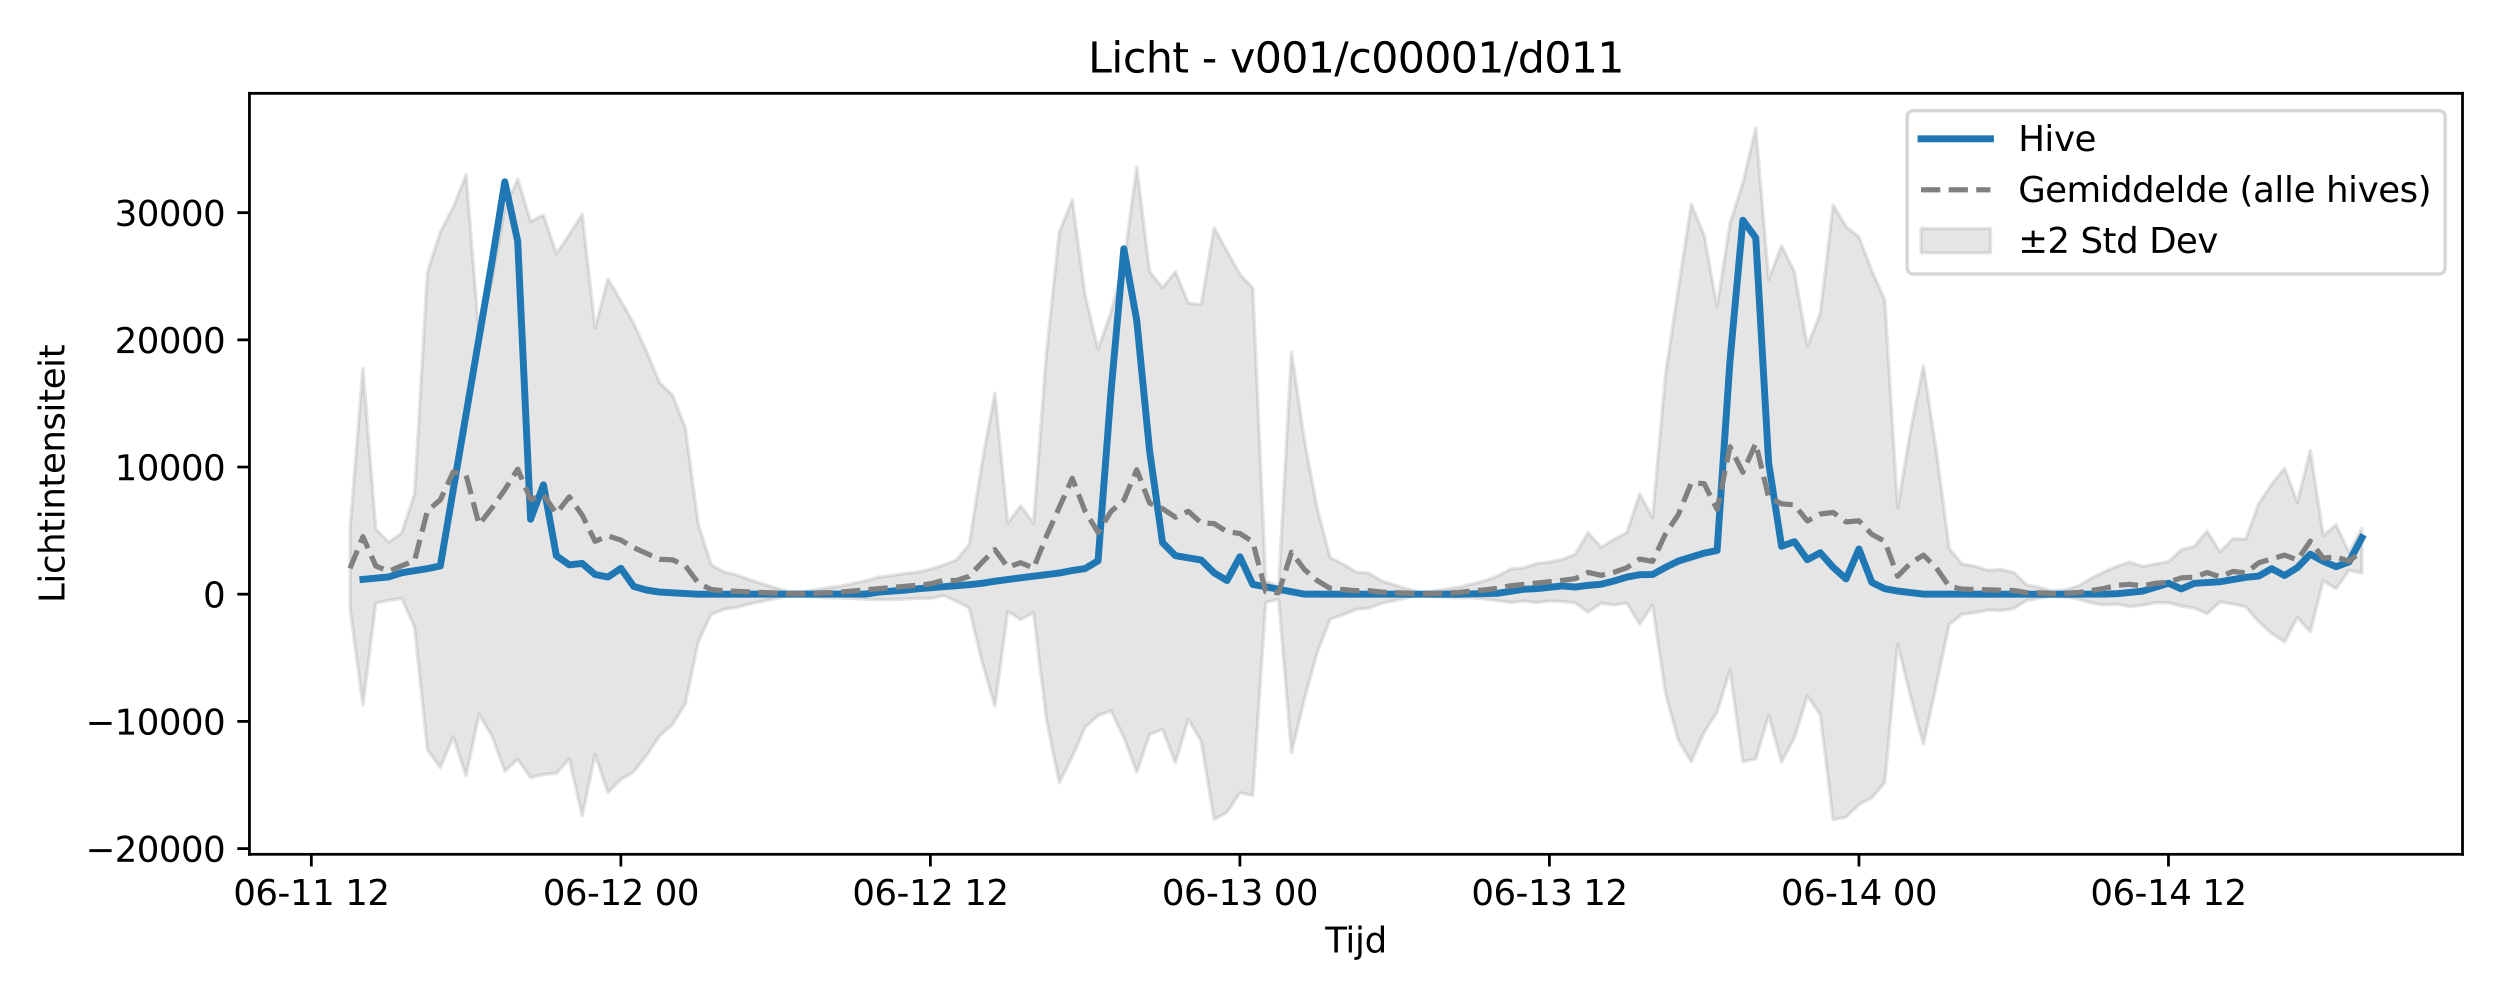 <?xml version="1.0" encoding="utf-8" standalone="no"?>
<!DOCTYPE svg PUBLIC "-//W3C//DTD SVG 1.1//EN"
  "http://www.w3.org/Graphics/SVG/1.1/DTD/svg11.dtd">
<svg xmlns:xlink="http://www.w3.org/1999/xlink" width="720pt" height="288pt" viewBox="0 0 720 288" xmlns="http://www.w3.org/2000/svg" version="1.1">
 <defs>
  <style type="text/css">*{stroke-linejoin: round; stroke-linecap: butt}</style>
 </defs>
 <g id="figure_1">
  <g id="patch_1">
   <path d="M 0 288 
L 720 288 
L 720 0 
L 0 0 
z
" style="fill: #ffffff"/>
  </g>
  <g id="axes_1">
   <g id="patch_2">
    <path d="M 71.84 246.04 
L 709.2 246.04 
L 709.2 26.88 
L 71.84 26.88 
z
" style="fill: #ffffff"/>
   </g>
   <g id="FillBetweenPolyCollection_1">
    <defs>
     <path id="m08b082fb1f" d="M 100.811 -135.691 
L 100.811 -112.915 
L 104.525 -84.969 
L 108.239 -114.333 
L 111.954 -115.084 
L 115.668 -115.647 
L 119.382 -107.425 
L 123.096 -72.123 
L 126.81 -66.912 
L 130.525 -75.8 
L 134.239 -64.605 
L 137.953 -82.311 
L 141.667 -76.066 
L 145.382 -65.964 
L 149.096 -69.333 
L 152.81 -64.069 
L 156.524 -64.975 
L 160.238 -65.329 
L 163.953 -69.407 
L 167.667 -53.047 
L 171.381 -70.662 
L 175.095 -59.722 
L 178.81 -63.531 
L 182.524 -65.722 
L 186.238 -70.496 
L 189.952 -76.061 
L 193.666 -79.32 
L 197.381 -85.343 
L 201.095 -103.112 
L 204.809 -111.079 
L 208.523 -112.495 
L 212.237 -113.096 
L 215.952 -114.058 
L 219.666 -114.848 
L 223.38 -115.618 
L 227.094 -116.375 
L 230.809 -116.495 
L 234.523 -116.067 
L 238.237 -115.807 
L 241.951 -115.782 
L 245.665 -115.641 
L 249.38 -115.442 
L 253.094 -115.269 
L 256.808 -115.348 
L 260.522 -115.462 
L 264.237 -115.689 
L 267.951 -115.625 
L 271.665 -116.508 
L 275.379 -114.903 
L 279.093 -112.978 
L 282.808 -97.499 
L 286.522 -84.659 
L 290.236 -111.915 
L 293.95 -109.59 
L 297.665 -111.506 
L 301.379 -80.741 
L 305.093 -62.528 
L 308.807 -70.092 
L 312.521 -78.564 
L 316.236 -81.866 
L 319.95 -83.329 
L 323.664 -75.639 
L 327.378 -65.606 
L 331.092 -76.505 
L 334.807 -77.941 
L 338.521 -68.314 
L 342.235 -80.838 
L 345.949 -74.552 
L 349.664 -51.995 
L 353.378 -54.061 
L 357.092 -59.692 
L 360.806 -58.874 
L 364.52 -114.513 
L 368.235 -115.37 
L 371.949 -71.234 
L 375.663 -86.691 
L 379.377 -100.149 
L 383.092 -109.692 
L 386.806 -110.932 
L 390.52 -112.506 
L 394.234 -112.85 
L 397.948 -114.277 
L 401.663 -115.044 
L 405.377 -115.877 
L 409.091 -116.587 
L 412.805 -116.269 
L 416.52 -115.973 
L 420.234 -115.871 
L 423.948 -115.874 
L 427.662 -115.477 
L 431.376 -115.019 
L 435.091 -114.476 
L 438.805 -114.903 
L 442.519 -114.454 
L 446.233 -114.894 
L 449.948 -114.782 
L 453.662 -114.354 
L 457.376 -111.668 
L 461.09 -114.262 
L 464.804 -113.739 
L 468.519 -114.34 
L 472.233 -108.265 
L 475.947 -113.712 
L 479.661 -88.369 
L 483.375 -74.757 
L 487.09 -68.655 
L 490.804 -77.154 
L 494.518 -82.933 
L 498.232 -95.008 
L 501.947 -68.64 
L 505.661 -69.44 
L 509.375 -81.994 
L 513.089 -68.541 
L 516.803 -75.527 
L 520.518 -87.581 
L 524.232 -82.195 
L 527.946 -51.922 
L 531.66 -52.659 
L 535.375 -56.289 
L 539.089 -58.221 
L 542.803 -62.582 
L 546.517 -102.41 
L 550.231 -87.499 
L 553.946 -73.641 
L 557.66 -90.713 
L 561.374 -108.156 
L 565.088 -111.115 
L 568.803 -111.523 
L 572.517 -112.332 
L 576.231 -112.143 
L 579.945 -112.704 
L 583.659 -115.073 
L 587.374 -115.696 
L 591.088 -116.278 
L 594.802 -116.063 
L 598.516 -115.489 
L 602.23 -114.378 
L 605.945 -113.749 
L 609.659 -113.983 
L 613.373 -113.317 
L 617.087 -113.679 
L 620.802 -114.414 
L 624.516 -114.395 
L 628.23 -113.461 
L 631.944 -112.901 
L 635.658 -111.223 
L 639.373 -114.663 
L 643.087 -114.001 
L 646.801 -113.227 
L 650.515 -108.881 
L 654.23 -105.6 
L 657.944 -103.145 
L 661.658 -110.178 
L 665.372 -106.037 
L 669.086 -120.737 
L 672.801 -118.449 
L 676.515 -123.8 
L 680.229 -122.929 
L 680.229 -135.846 
L 680.229 -135.846 
L 676.515 -128.907 
L 672.801 -136.854 
L 669.086 -133.776 
L 665.372 -158.259 
L 661.658 -143.313 
L 657.944 -153.116 
L 654.23 -148.503 
L 650.515 -142.955 
L 646.801 -132.748 
L 643.087 -132.881 
L 639.373 -129.076 
L 635.658 -135.012 
L 631.944 -130.63 
L 628.23 -129.686 
L 624.516 -126.251 
L 620.802 -125.612 
L 617.087 -124.858 
L 613.373 -126.1 
L 609.659 -124.89 
L 605.945 -123.284 
L 602.23 -121.472 
L 598.516 -119.198 
L 594.802 -118.155 
L 591.088 -117.79 
L 587.374 -118.802 
L 583.659 -119.593 
L 579.945 -123.16 
L 576.231 -124.008 
L 572.517 -123.723 
L 568.803 -124.946 
L 565.088 -125.564 
L 561.374 -130.054 
L 557.66 -158.185 
L 553.946 -182.629 
L 550.231 -164.103 
L 546.517 -141.681 
L 542.803 -201.637 
L 539.089 -210.007 
L 535.375 -219.731 
L 531.66 -222.711 
L 527.946 -228.925 
L 524.232 -197.711 
L 520.518 -188.329 
L 516.803 -209.654 
L 513.089 -217.258 
L 509.375 -207.476 
L 505.661 -251.158 
L 501.947 -235.314 
L 498.232 -223.626 
L 494.518 -199.623 
L 490.804 -220.265 
L 487.09 -229.218 
L 483.375 -204.897 
L 479.661 -180.112 
L 475.947 -138.934 
L 472.233 -145.743 
L 468.519 -134.621 
L 464.804 -132.641 
L 461.09 -130.377 
L 457.376 -134.62 
L 453.662 -128.34 
L 449.948 -126.912 
L 446.233 -126.086 
L 442.519 -125.713 
L 438.805 -124.461 
L 435.091 -124.137 
L 431.376 -122.125 
L 427.662 -120.754 
L 423.948 -119.823 
L 420.234 -118.914 
L 416.52 -118.324 
L 412.805 -117.786 
L 409.091 -117.365 
L 405.377 -118.354 
L 401.663 -119.535 
L 397.948 -120.658 
L 394.234 -122.938 
L 390.52 -123.254 
L 386.806 -125.562 
L 383.092 -127.387 
L 379.377 -141.422 
L 375.663 -161.294 
L 371.949 -186.654 
L 368.235 -119.223 
L 364.52 -120.663 
L 360.806 -205.057 
L 357.092 -209.023 
L 353.378 -215.674 
L 349.664 -222.395 
L 345.949 -200.303 
L 342.235 -200.65 
L 338.521 -209.739 
L 334.807 -205.123 
L 331.092 -209.732 
L 327.378 -239.807 
L 323.664 -212.186 
L 319.95 -198.034 
L 316.236 -187.449 
L 312.521 -202.934 
L 308.807 -230.406 
L 305.093 -221.224 
L 301.379 -186.45 
L 297.665 -137.257 
L 293.95 -142.302 
L 290.236 -137.368 
L 286.522 -174.782 
L 282.808 -154.508 
L 279.093 -131.048 
L 275.379 -126.704 
L 271.665 -125.241 
L 267.951 -124.065 
L 264.237 -123.231 
L 260.522 -122.816 
L 256.808 -122.257 
L 253.094 -121.817 
L 249.38 -120.728 
L 245.665 -119.939 
L 241.951 -119.155 
L 238.237 -118.723 
L 234.523 -118.056 
L 230.809 -117.493 
L 227.094 -117.64 
L 223.38 -118.697 
L 219.666 -119.821 
L 215.952 -120.979 
L 212.237 -122.39 
L 208.523 -123.27 
L 204.809 -125.349 
L 201.095 -137.063 
L 197.381 -164.79 
L 193.666 -174.229 
L 189.952 -177.787 
L 186.238 -186.683 
L 182.524 -194.817 
L 178.81 -201.362 
L 175.095 -207.63 
L 171.381 -193.533 
L 167.667 -226.25 
L 163.953 -220.427 
L 160.238 -214.92 
L 156.524 -226.052 
L 152.81 -224.216 
L 149.096 -236.46 
L 145.382 -227.952 
L 141.667 -207.299 
L 137.953 -191.576 
L 134.239 -237.71 
L 130.525 -228.323 
L 126.81 -221.185 
L 123.096 -209.62 
L 119.382 -145.603 
L 115.668 -134.476 
L 111.954 -131.869 
L 108.239 -135.619 
L 104.525 -181.899 
L 100.811 -135.691 
z
" style="stroke: #808080; stroke-opacity: 0.2"/>
    </defs>
    <g clip-path="url(#pa4c0f817be)">
     <use xlink:href="#m08b082fb1f" x="0" y="288" style="fill: #808080; fill-opacity: 0.2; stroke: #808080; stroke-opacity: 0.2"/>
    </g>
   </g>
   <g id="matplotlib.axis_1">
    <g id="xtick_1">
     <g id="line2d_1">
      <defs>
       <path id="mfa91510a5b" d="M 0 0 
L 0 3.5 
" style="stroke: #000000; stroke-width: 0.8"/>
      </defs>
      <g>
       <use xlink:href="#mfa91510a5b" x="89.668" y="246.04" style="stroke: #000000; stroke-width: 0.8"/>
      </g>
     </g>
     <g id="text_1">
      <!-- 06-11 12 -->
      <g transform="translate(67.188 260.638) scale(0.1 -0.1)">
       <defs>
        <path id="DejaVuSans-30" d="M 2034 4250 
Q 1547 4250 1301 3770 
Q 1056 3291 1056 2328 
Q 1056 1369 1301 889 
Q 1547 409 2034 409 
Q 2525 409 2770 889 
Q 3016 1369 3016 2328 
Q 3016 3291 2770 3770 
Q 2525 4250 2034 4250 
z
M 2034 4750 
Q 2819 4750 3233 4129 
Q 3647 3509 3647 2328 
Q 3647 1150 3233 529 
Q 2819 -91 2034 -91 
Q 1250 -91 836 529 
Q 422 1150 422 2328 
Q 422 3509 836 4129 
Q 1250 4750 2034 4750 
z
" transform="scale(0.016)"/>
        <path id="DejaVuSans-36" d="M 2113 2584 
Q 1688 2584 1439 2293 
Q 1191 2003 1191 1497 
Q 1191 994 1439 701 
Q 1688 409 2113 409 
Q 2538 409 2786 701 
Q 3034 994 3034 1497 
Q 3034 2003 2786 2293 
Q 2538 2584 2113 2584 
z
M 3366 4563 
L 3366 3988 
Q 3128 4100 2886 4159 
Q 2644 4219 2406 4219 
Q 1781 4219 1451 3797 
Q 1122 3375 1075 2522 
Q 1259 2794 1537 2939 
Q 1816 3084 2150 3084 
Q 2853 3084 3261 2657 
Q 3669 2231 3669 1497 
Q 3669 778 3244 343 
Q 2819 -91 2113 -91 
Q 1303 -91 875 529 
Q 447 1150 447 2328 
Q 447 3434 972 4092 
Q 1497 4750 2381 4750 
Q 2619 4750 2861 4703 
Q 3103 4656 3366 4563 
z
" transform="scale(0.016)"/>
        <path id="DejaVuSans-2d" d="M 313 2009 
L 1997 2009 
L 1997 1497 
L 313 1497 
L 313 2009 
z
" transform="scale(0.016)"/>
        <path id="DejaVuSans-31" d="M 794 531 
L 1825 531 
L 1825 4091 
L 703 3866 
L 703 4441 
L 1819 4666 
L 2450 4666 
L 2450 531 
L 3481 531 
L 3481 0 
L 794 0 
L 794 531 
z
" transform="scale(0.016)"/>
        <path id="DejaVuSans-20" transform="scale(0.016)"/>
        <path id="DejaVuSans-32" d="M 1228 531 
L 3431 531 
L 3431 0 
L 469 0 
L 469 531 
Q 828 903 1448 1529 
Q 2069 2156 2228 2338 
Q 2531 2678 2651 2914 
Q 2772 3150 2772 3378 
Q 2772 3750 2511 3984 
Q 2250 4219 1831 4219 
Q 1534 4219 1204 4116 
Q 875 4013 500 3803 
L 500 4441 
Q 881 4594 1212 4672 
Q 1544 4750 1819 4750 
Q 2544 4750 2975 4387 
Q 3406 4025 3406 3419 
Q 3406 3131 3298 2873 
Q 3191 2616 2906 2266 
Q 2828 2175 2409 1742 
Q 1991 1309 1228 531 
z
" transform="scale(0.016)"/>
       </defs>
       <use xlink:href="#DejaVuSans-30"/>
       <use xlink:href="#DejaVuSans-36" transform="translate(63.623 0)"/>
       <use xlink:href="#DejaVuSans-2d" transform="translate(127.246 0)"/>
       <use xlink:href="#DejaVuSans-31" transform="translate(163.33 0)"/>
       <use xlink:href="#DejaVuSans-31" transform="translate(226.953 0)"/>
       <use xlink:href="#DejaVuSans-20" transform="translate(290.576 0)"/>
       <use xlink:href="#DejaVuSans-31" transform="translate(322.363 0)"/>
       <use xlink:href="#DejaVuSans-32" transform="translate(385.986 0)"/>
      </g>
     </g>
    </g>
    <g id="xtick_2">
     <g id="line2d_2">
      <g>
       <use xlink:href="#mfa91510a5b" x="178.81" y="246.04" style="stroke: #000000; stroke-width: 0.8"/>
      </g>
     </g>
     <g id="text_2">
      <!-- 06-12 00 -->
      <g transform="translate(156.329 260.638) scale(0.1 -0.1)">
       <use xlink:href="#DejaVuSans-30"/>
       <use xlink:href="#DejaVuSans-36" transform="translate(63.623 0)"/>
       <use xlink:href="#DejaVuSans-2d" transform="translate(127.246 0)"/>
       <use xlink:href="#DejaVuSans-31" transform="translate(163.33 0)"/>
       <use xlink:href="#DejaVuSans-32" transform="translate(226.953 0)"/>
       <use xlink:href="#DejaVuSans-20" transform="translate(290.576 0)"/>
       <use xlink:href="#DejaVuSans-30" transform="translate(322.363 0)"/>
       <use xlink:href="#DejaVuSans-30" transform="translate(385.986 0)"/>
      </g>
     </g>
    </g>
    <g id="xtick_3">
     <g id="line2d_3">
      <g>
       <use xlink:href="#mfa91510a5b" x="267.951" y="246.04" style="stroke: #000000; stroke-width: 0.8"/>
      </g>
     </g>
     <g id="text_3">
      <!-- 06-12 12 -->
      <g transform="translate(245.47 260.638) scale(0.1 -0.1)">
       <use xlink:href="#DejaVuSans-30"/>
       <use xlink:href="#DejaVuSans-36" transform="translate(63.623 0)"/>
       <use xlink:href="#DejaVuSans-2d" transform="translate(127.246 0)"/>
       <use xlink:href="#DejaVuSans-31" transform="translate(163.33 0)"/>
       <use xlink:href="#DejaVuSans-32" transform="translate(226.953 0)"/>
       <use xlink:href="#DejaVuSans-20" transform="translate(290.576 0)"/>
       <use xlink:href="#DejaVuSans-31" transform="translate(322.363 0)"/>
       <use xlink:href="#DejaVuSans-32" transform="translate(385.986 0)"/>
      </g>
     </g>
    </g>
    <g id="xtick_4">
     <g id="line2d_4">
      <g>
       <use xlink:href="#mfa91510a5b" x="357.092" y="246.04" style="stroke: #000000; stroke-width: 0.8"/>
      </g>
     </g>
     <g id="text_4">
      <!-- 06-13 00 -->
      <g transform="translate(334.612 260.638) scale(0.1 -0.1)">
       <defs>
        <path id="DejaVuSans-33" d="M 2597 2516 
Q 3050 2419 3304 2112 
Q 3559 1806 3559 1356 
Q 3559 666 3084 287 
Q 2609 -91 1734 -91 
Q 1441 -91 1130 -33 
Q 819 25 488 141 
L 488 750 
Q 750 597 1062 519 
Q 1375 441 1716 441 
Q 2309 441 2620 675 
Q 2931 909 2931 1356 
Q 2931 1769 2642 2001 
Q 2353 2234 1838 2234 
L 1294 2234 
L 1294 2753 
L 1863 2753 
Q 2328 2753 2575 2939 
Q 2822 3125 2822 3475 
Q 2822 3834 2567 4026 
Q 2313 4219 1838 4219 
Q 1578 4219 1281 4162 
Q 984 4106 628 3988 
L 628 4550 
Q 988 4650 1302 4700 
Q 1616 4750 1894 4750 
Q 2613 4750 3031 4423 
Q 3450 4097 3450 3541 
Q 3450 3153 3228 2886 
Q 3006 2619 2597 2516 
z
" transform="scale(0.016)"/>
       </defs>
       <use xlink:href="#DejaVuSans-30"/>
       <use xlink:href="#DejaVuSans-36" transform="translate(63.623 0)"/>
       <use xlink:href="#DejaVuSans-2d" transform="translate(127.246 0)"/>
       <use xlink:href="#DejaVuSans-31" transform="translate(163.33 0)"/>
       <use xlink:href="#DejaVuSans-33" transform="translate(226.953 0)"/>
       <use xlink:href="#DejaVuSans-20" transform="translate(290.576 0)"/>
       <use xlink:href="#DejaVuSans-30" transform="translate(322.363 0)"/>
       <use xlink:href="#DejaVuSans-30" transform="translate(385.986 0)"/>
      </g>
     </g>
    </g>
    <g id="xtick_5">
     <g id="line2d_5">
      <g>
       <use xlink:href="#mfa91510a5b" x="446.233" y="246.04" style="stroke: #000000; stroke-width: 0.8"/>
      </g>
     </g>
     <g id="text_5">
      <!-- 06-13 12 -->
      <g transform="translate(423.753 260.638) scale(0.1 -0.1)">
       <use xlink:href="#DejaVuSans-30"/>
       <use xlink:href="#DejaVuSans-36" transform="translate(63.623 0)"/>
       <use xlink:href="#DejaVuSans-2d" transform="translate(127.246 0)"/>
       <use xlink:href="#DejaVuSans-31" transform="translate(163.33 0)"/>
       <use xlink:href="#DejaVuSans-33" transform="translate(226.953 0)"/>
       <use xlink:href="#DejaVuSans-20" transform="translate(290.576 0)"/>
       <use xlink:href="#DejaVuSans-31" transform="translate(322.363 0)"/>
       <use xlink:href="#DejaVuSans-32" transform="translate(385.986 0)"/>
      </g>
     </g>
    </g>
    <g id="xtick_6">
     <g id="line2d_6">
      <g>
       <use xlink:href="#mfa91510a5b" x="535.375" y="246.04" style="stroke: #000000; stroke-width: 0.8"/>
      </g>
     </g>
     <g id="text_6">
      <!-- 06-14 00 -->
      <g transform="translate(512.894 260.638) scale(0.1 -0.1)">
       <defs>
        <path id="DejaVuSans-34" d="M 2419 4116 
L 825 1625 
L 2419 1625 
L 2419 4116 
z
M 2253 4666 
L 3047 4666 
L 3047 1625 
L 3713 1625 
L 3713 1100 
L 3047 1100 
L 3047 0 
L 2419 0 
L 2419 1100 
L 313 1100 
L 313 1709 
L 2253 4666 
z
" transform="scale(0.016)"/>
       </defs>
       <use xlink:href="#DejaVuSans-30"/>
       <use xlink:href="#DejaVuSans-36" transform="translate(63.623 0)"/>
       <use xlink:href="#DejaVuSans-2d" transform="translate(127.246 0)"/>
       <use xlink:href="#DejaVuSans-31" transform="translate(163.33 0)"/>
       <use xlink:href="#DejaVuSans-34" transform="translate(226.953 0)"/>
       <use xlink:href="#DejaVuSans-20" transform="translate(290.576 0)"/>
       <use xlink:href="#DejaVuSans-30" transform="translate(322.363 0)"/>
       <use xlink:href="#DejaVuSans-30" transform="translate(385.986 0)"/>
      </g>
     </g>
    </g>
    <g id="xtick_7">
     <g id="line2d_7">
      <g>
       <use xlink:href="#mfa91510a5b" x="624.516" y="246.04" style="stroke: #000000; stroke-width: 0.8"/>
      </g>
     </g>
     <g id="text_7">
      <!-- 06-14 12 -->
      <g transform="translate(602.035 260.638) scale(0.1 -0.1)">
       <use xlink:href="#DejaVuSans-30"/>
       <use xlink:href="#DejaVuSans-36" transform="translate(63.623 0)"/>
       <use xlink:href="#DejaVuSans-2d" transform="translate(127.246 0)"/>
       <use xlink:href="#DejaVuSans-31" transform="translate(163.33 0)"/>
       <use xlink:href="#DejaVuSans-34" transform="translate(226.953 0)"/>
       <use xlink:href="#DejaVuSans-20" transform="translate(290.576 0)"/>
       <use xlink:href="#DejaVuSans-31" transform="translate(322.363 0)"/>
       <use xlink:href="#DejaVuSans-32" transform="translate(385.986 0)"/>
      </g>
     </g>
    </g>
    <g id="text_8">
     <!-- Tijd -->
     <g transform="translate(381.67 274.317) scale(0.1 -0.1)">
      <defs>
       <path id="DejaVuSans-54" d="M -19 4666 
L 3928 4666 
L 3928 4134 
L 2272 4134 
L 2272 0 
L 1638 0 
L 1638 4134 
L -19 4134 
L -19 4666 
z
" transform="scale(0.016)"/>
       <path id="DejaVuSans-69" d="M 603 3500 
L 1178 3500 
L 1178 0 
L 603 0 
L 603 3500 
z
M 603 4863 
L 1178 4863 
L 1178 4134 
L 603 4134 
L 603 4863 
z
" transform="scale(0.016)"/>
       <path id="DejaVuSans-6a" d="M 603 3500 
L 1178 3500 
L 1178 -63 
Q 1178 -731 923 -1031 
Q 669 -1331 103 -1331 
L -116 -1331 
L -116 -844 
L 38 -844 
Q 366 -844 484 -692 
Q 603 -541 603 -63 
L 603 3500 
z
M 603 4863 
L 1178 4863 
L 1178 4134 
L 603 4134 
L 603 4863 
z
" transform="scale(0.016)"/>
       <path id="DejaVuSans-64" d="M 2906 2969 
L 2906 4863 
L 3481 4863 
L 3481 0 
L 2906 0 
L 2906 525 
Q 2725 213 2448 61 
Q 2172 -91 1784 -91 
Q 1150 -91 751 415 
Q 353 922 353 1747 
Q 353 2572 751 3078 
Q 1150 3584 1784 3584 
Q 2172 3584 2448 3432 
Q 2725 3281 2906 2969 
z
M 947 1747 
Q 947 1113 1208 752 
Q 1469 391 1925 391 
Q 2381 391 2643 752 
Q 2906 1113 2906 1747 
Q 2906 2381 2643 2742 
Q 2381 3103 1925 3103 
Q 1469 3103 1208 2742 
Q 947 2381 947 1747 
z
" transform="scale(0.016)"/>
      </defs>
      <use xlink:href="#DejaVuSans-54"/>
      <use xlink:href="#DejaVuSans-69" transform="translate(57.959 0)"/>
      <use xlink:href="#DejaVuSans-6a" transform="translate(85.742 0)"/>
      <use xlink:href="#DejaVuSans-64" transform="translate(113.525 0)"/>
     </g>
    </g>
   </g>
   <g id="matplotlib.axis_2">
    <g id="ytick_1">
     <g id="line2d_8">
      <defs>
       <path id="mb984074873" d="M 0 0 
L -3.5 0 
" style="stroke: #000000; stroke-width: 0.8"/>
      </defs>
      <g>
       <use xlink:href="#mb984074873" x="71.84" y="244.391" style="stroke: #000000; stroke-width: 0.8"/>
      </g>
     </g>
     <g id="text_9">
      <!-- −20000 -->
      <g transform="translate(24.648 248.191) scale(0.1 -0.1)">
       <defs>
        <path id="DejaVuSans-2212" d="M 678 2272 
L 4684 2272 
L 4684 1741 
L 678 1741 
L 678 2272 
z
" transform="scale(0.016)"/>
       </defs>
       <use xlink:href="#DejaVuSans-2212"/>
       <use xlink:href="#DejaVuSans-32" transform="translate(83.789 0)"/>
       <use xlink:href="#DejaVuSans-30" transform="translate(147.412 0)"/>
       <use xlink:href="#DejaVuSans-30" transform="translate(211.035 0)"/>
       <use xlink:href="#DejaVuSans-30" transform="translate(274.658 0)"/>
       <use xlink:href="#DejaVuSans-30" transform="translate(338.281 0)"/>
      </g>
     </g>
    </g>
    <g id="ytick_2">
     <g id="line2d_9">
      <g>
       <use xlink:href="#mb984074873" x="71.84" y="207.763" style="stroke: #000000; stroke-width: 0.8"/>
      </g>
     </g>
     <g id="text_10">
      <!-- −10000 -->
      <g transform="translate(24.648 211.563) scale(0.1 -0.1)">
       <use xlink:href="#DejaVuSans-2212"/>
       <use xlink:href="#DejaVuSans-31" transform="translate(83.789 0)"/>
       <use xlink:href="#DejaVuSans-30" transform="translate(147.412 0)"/>
       <use xlink:href="#DejaVuSans-30" transform="translate(211.035 0)"/>
       <use xlink:href="#DejaVuSans-30" transform="translate(274.658 0)"/>
       <use xlink:href="#DejaVuSans-30" transform="translate(338.281 0)"/>
      </g>
     </g>
    </g>
    <g id="ytick_3">
     <g id="line2d_10">
      <g>
       <use xlink:href="#mb984074873" x="71.84" y="171.135" style="stroke: #000000; stroke-width: 0.8"/>
      </g>
     </g>
     <g id="text_11">
      <!-- 0 -->
      <g transform="translate(58.477 174.935) scale(0.1 -0.1)">
       <use xlink:href="#DejaVuSans-30"/>
      </g>
     </g>
    </g>
    <g id="ytick_4">
     <g id="line2d_11">
      <g>
       <use xlink:href="#mb984074873" x="71.84" y="134.507" style="stroke: #000000; stroke-width: 0.8"/>
      </g>
     </g>
     <g id="text_12">
      <!-- 10000 -->
      <g transform="translate(33.028 138.307) scale(0.1 -0.1)">
       <use xlink:href="#DejaVuSans-31"/>
       <use xlink:href="#DejaVuSans-30" transform="translate(63.623 0)"/>
       <use xlink:href="#DejaVuSans-30" transform="translate(127.246 0)"/>
       <use xlink:href="#DejaVuSans-30" transform="translate(190.869 0)"/>
       <use xlink:href="#DejaVuSans-30" transform="translate(254.492 0)"/>
      </g>
     </g>
    </g>
    <g id="ytick_5">
     <g id="line2d_12">
      <g>
       <use xlink:href="#mb984074873" x="71.84" y="97.88" style="stroke: #000000; stroke-width: 0.8"/>
      </g>
     </g>
     <g id="text_13">
      <!-- 20000 -->
      <g transform="translate(33.028 101.679) scale(0.1 -0.1)">
       <use xlink:href="#DejaVuSans-32"/>
       <use xlink:href="#DejaVuSans-30" transform="translate(63.623 0)"/>
       <use xlink:href="#DejaVuSans-30" transform="translate(127.246 0)"/>
       <use xlink:href="#DejaVuSans-30" transform="translate(190.869 0)"/>
       <use xlink:href="#DejaVuSans-30" transform="translate(254.492 0)"/>
      </g>
     </g>
    </g>
    <g id="ytick_6">
     <g id="line2d_13">
      <g>
       <use xlink:href="#mb984074873" x="71.84" y="61.252" style="stroke: #000000; stroke-width: 0.8"/>
      </g>
     </g>
     <g id="text_14">
      <!-- 30000 -->
      <g transform="translate(33.028 65.051) scale(0.1 -0.1)">
       <use xlink:href="#DejaVuSans-33"/>
       <use xlink:href="#DejaVuSans-30" transform="translate(63.623 0)"/>
       <use xlink:href="#DejaVuSans-30" transform="translate(127.246 0)"/>
       <use xlink:href="#DejaVuSans-30" transform="translate(190.869 0)"/>
       <use xlink:href="#DejaVuSans-30" transform="translate(254.492 0)"/>
      </g>
     </g>
    </g>
    <g id="text_15">
     <!-- Lichtintensiteit -->
     <g transform="translate(18.568 173.656) rotate(-90) scale(0.1 -0.1)">
      <defs>
       <path id="DejaVuSans-4c" d="M 628 4666 
L 1259 4666 
L 1259 531 
L 3531 531 
L 3531 0 
L 628 0 
L 628 4666 
z
" transform="scale(0.016)"/>
       <path id="DejaVuSans-63" d="M 3122 3366 
L 3122 2828 
Q 2878 2963 2633 3030 
Q 2388 3097 2138 3097 
Q 1578 3097 1268 2742 
Q 959 2388 959 1747 
Q 959 1106 1268 751 
Q 1578 397 2138 397 
Q 2388 397 2633 464 
Q 2878 531 3122 666 
L 3122 134 
Q 2881 22 2623 -34 
Q 2366 -91 2075 -91 
Q 1284 -91 818 406 
Q 353 903 353 1747 
Q 353 2603 823 3093 
Q 1294 3584 2113 3584 
Q 2378 3584 2631 3529 
Q 2884 3475 3122 3366 
z
" transform="scale(0.016)"/>
       <path id="DejaVuSans-68" d="M 3513 2113 
L 3513 0 
L 2938 0 
L 2938 2094 
Q 2938 2591 2744 2837 
Q 2550 3084 2163 3084 
Q 1697 3084 1428 2787 
Q 1159 2491 1159 1978 
L 1159 0 
L 581 0 
L 581 4863 
L 1159 4863 
L 1159 2956 
Q 1366 3272 1645 3428 
Q 1925 3584 2291 3584 
Q 2894 3584 3203 3211 
Q 3513 2838 3513 2113 
z
" transform="scale(0.016)"/>
       <path id="DejaVuSans-74" d="M 1172 4494 
L 1172 3500 
L 2356 3500 
L 2356 3053 
L 1172 3053 
L 1172 1153 
Q 1172 725 1289 603 
Q 1406 481 1766 481 
L 2356 481 
L 2356 0 
L 1766 0 
Q 1100 0 847 248 
Q 594 497 594 1153 
L 594 3053 
L 172 3053 
L 172 3500 
L 594 3500 
L 594 4494 
L 1172 4494 
z
" transform="scale(0.016)"/>
       <path id="DejaVuSans-6e" d="M 3513 2113 
L 3513 0 
L 2938 0 
L 2938 2094 
Q 2938 2591 2744 2837 
Q 2550 3084 2163 3084 
Q 1697 3084 1428 2787 
Q 1159 2491 1159 1978 
L 1159 0 
L 581 0 
L 581 3500 
L 1159 3500 
L 1159 2956 
Q 1366 3272 1645 3428 
Q 1925 3584 2291 3584 
Q 2894 3584 3203 3211 
Q 3513 2838 3513 2113 
z
" transform="scale(0.016)"/>
       <path id="DejaVuSans-65" d="M 3597 1894 
L 3597 1613 
L 953 1613 
Q 991 1019 1311 708 
Q 1631 397 2203 397 
Q 2534 397 2845 478 
Q 3156 559 3463 722 
L 3463 178 
Q 3153 47 2828 -22 
Q 2503 -91 2169 -91 
Q 1331 -91 842 396 
Q 353 884 353 1716 
Q 353 2575 817 3079 
Q 1281 3584 2069 3584 
Q 2775 3584 3186 3129 
Q 3597 2675 3597 1894 
z
M 3022 2063 
Q 3016 2534 2758 2815 
Q 2500 3097 2075 3097 
Q 1594 3097 1305 2825 
Q 1016 2553 972 2059 
L 3022 2063 
z
" transform="scale(0.016)"/>
       <path id="DejaVuSans-73" d="M 2834 3397 
L 2834 2853 
Q 2591 2978 2328 3040 
Q 2066 3103 1784 3103 
Q 1356 3103 1142 2972 
Q 928 2841 928 2578 
Q 928 2378 1081 2264 
Q 1234 2150 1697 2047 
L 1894 2003 
Q 2506 1872 2764 1633 
Q 3022 1394 3022 966 
Q 3022 478 2636 193 
Q 2250 -91 1575 -91 
Q 1294 -91 989 -36 
Q 684 19 347 128 
L 347 722 
Q 666 556 975 473 
Q 1284 391 1588 391 
Q 1994 391 2212 530 
Q 2431 669 2431 922 
Q 2431 1156 2273 1281 
Q 2116 1406 1581 1522 
L 1381 1569 
Q 847 1681 609 1914 
Q 372 2147 372 2553 
Q 372 3047 722 3315 
Q 1072 3584 1716 3584 
Q 2034 3584 2315 3537 
Q 2597 3491 2834 3397 
z
" transform="scale(0.016)"/>
      </defs>
      <use xlink:href="#DejaVuSans-4c"/>
      <use xlink:href="#DejaVuSans-69" transform="translate(55.713 0)"/>
      <use xlink:href="#DejaVuSans-63" transform="translate(83.496 0)"/>
      <use xlink:href="#DejaVuSans-68" transform="translate(138.477 0)"/>
      <use xlink:href="#DejaVuSans-74" transform="translate(201.855 0)"/>
      <use xlink:href="#DejaVuSans-69" transform="translate(241.064 0)"/>
      <use xlink:href="#DejaVuSans-6e" transform="translate(268.848 0)"/>
      <use xlink:href="#DejaVuSans-74" transform="translate(332.227 0)"/>
      <use xlink:href="#DejaVuSans-65" transform="translate(371.436 0)"/>
      <use xlink:href="#DejaVuSans-6e" transform="translate(432.959 0)"/>
      <use xlink:href="#DejaVuSans-73" transform="translate(496.338 0)"/>
      <use xlink:href="#DejaVuSans-69" transform="translate(548.438 0)"/>
      <use xlink:href="#DejaVuSans-74" transform="translate(576.221 0)"/>
      <use xlink:href="#DejaVuSans-65" transform="translate(615.43 0)"/>
      <use xlink:href="#DejaVuSans-69" transform="translate(676.953 0)"/>
      <use xlink:href="#DejaVuSans-74" transform="translate(704.736 0)"/>
     </g>
    </g>
   </g>
   <g id="line2d_14">
    <path d="M 104.525 166.856 
L 111.954 166.159 
L 115.668 164.952 
L 123.096 163.767 
L 126.81 162.992 
L 141.667 75.492 
L 145.382 52.363 
L 149.096 69.485 
L 152.81 149.543 
L 156.524 139.648 
L 160.238 160.082 
L 163.953 162.673 
L 167.667 162.269 
L 171.381 165.457 
L 175.095 166.185 
L 178.81 163.686 
L 182.524 168.905 
L 186.238 169.938 
L 189.952 170.517 
L 201.095 171.135 
L 249.38 171.087 
L 253.094 170.516 
L 260.522 169.979 
L 264.237 169.579 
L 279.093 168.385 
L 282.808 167.996 
L 286.522 167.396 
L 293.95 166.41 
L 305.093 165.026 
L 308.807 164.311 
L 312.521 163.746 
L 316.236 161.508 
L 319.95 113.05 
L 323.664 71.638 
L 327.378 92.286 
L 331.092 129.932 
L 334.807 156.271 
L 338.521 160.031 
L 345.949 161.294 
L 349.664 164.973 
L 353.378 167.196 
L 357.092 160.356 
L 360.806 168.309 
L 375.663 171.114 
L 397.948 171.135 
L 420.234 171.135 
L 431.376 170.861 
L 438.805 169.698 
L 442.519 169.536 
L 449.948 168.747 
L 453.662 169.064 
L 457.376 168.579 
L 461.09 168.271 
L 464.804 167.333 
L 468.519 166.209 
L 472.233 165.515 
L 475.947 165.46 
L 479.661 163.41 
L 483.375 161.582 
L 490.804 159.301 
L 494.518 158.555 
L 498.232 103.945 
L 501.947 63.438 
L 505.661 68.508 
L 509.375 133.337 
L 513.089 157.328 
L 516.803 156.002 
L 520.518 161.196 
L 524.232 159.186 
L 527.946 163.386 
L 531.66 166.712 
L 535.375 158.128 
L 539.089 167.723 
L 542.803 169.552 
L 546.517 170.224 
L 553.946 171.102 
L 583.659 171.135 
L 605.945 171.108 
L 609.659 170.986 
L 617.087 170.232 
L 624.516 167.973 
L 628.23 169.602 
L 631.944 167.995 
L 639.373 167.546 
L 646.801 166.265 
L 650.515 165.91 
L 654.23 163.773 
L 657.944 165.754 
L 661.658 163.46 
L 665.372 159.607 
L 669.086 161.649 
L 672.801 163.212 
L 676.515 161.827 
L 680.229 154.886 
L 680.229 154.886 
" clip-path="url(#pa4c0f817be)" style="fill: none; stroke: #1f77b4; stroke-width: 2; stroke-linecap: square"/>
   </g>
   <g id="line2d_15">
    <path d="M 100.811 163.697 
L 104.525 154.566 
L 108.239 163.024 
L 111.954 164.524 
L 115.668 162.939 
L 119.382 161.486 
L 123.096 147.128 
L 126.81 143.952 
L 130.525 135.939 
L 134.239 136.842 
L 137.953 151.056 
L 141.667 146.317 
L 145.382 141.042 
L 149.096 135.104 
L 152.81 143.857 
L 156.524 142.487 
L 160.238 147.875 
L 163.953 143.083 
L 167.667 148.351 
L 171.381 155.902 
L 175.095 154.324 
L 178.81 155.554 
L 182.524 157.73 
L 189.952 161.076 
L 193.666 161.226 
L 197.381 162.934 
L 201.095 167.912 
L 204.809 169.786 
L 208.523 170.117 
L 215.952 170.481 
L 227.094 170.992 
L 234.523 170.938 
L 241.951 170.531 
L 264.237 168.54 
L 267.951 168.155 
L 271.665 167.125 
L 275.379 167.197 
L 279.093 165.987 
L 282.808 161.997 
L 286.522 158.279 
L 290.236 163.359 
L 293.95 162.054 
L 297.665 163.618 
L 301.379 154.404 
L 308.807 137.751 
L 312.521 147.251 
L 316.236 153.343 
L 319.95 147.318 
L 323.664 144.088 
L 327.378 135.293 
L 331.092 144.882 
L 334.807 146.468 
L 338.521 148.974 
L 342.235 147.256 
L 345.949 150.572 
L 349.664 150.805 
L 353.378 153.132 
L 357.092 153.642 
L 360.806 156.035 
L 364.52 170.412 
L 368.235 170.703 
L 371.949 159.056 
L 375.663 164.007 
L 379.377 167.215 
L 383.092 169.461 
L 390.52 170.12 
L 394.234 170.106 
L 397.948 170.532 
L 409.091 171.024 
L 416.52 170.852 
L 420.234 170.608 
L 423.948 170.152 
L 427.662 169.885 
L 431.376 169.428 
L 435.091 168.694 
L 449.948 167.153 
L 453.662 166.653 
L 457.376 164.856 
L 461.09 165.681 
L 464.804 164.81 
L 468.519 163.52 
L 472.233 160.996 
L 475.947 161.677 
L 479.661 153.759 
L 483.375 148.173 
L 487.09 139.064 
L 490.804 139.29 
L 494.518 146.722 
L 498.232 128.683 
L 501.947 136.023 
L 505.661 127.701 
L 509.375 143.265 
L 513.089 145.1 
L 516.803 145.41 
L 520.518 150.045 
L 524.232 148.047 
L 527.946 147.577 
L 531.66 150.315 
L 535.375 149.99 
L 539.089 153.886 
L 542.803 155.89 
L 546.517 165.954 
L 550.231 162.199 
L 553.946 159.865 
L 557.66 163.551 
L 561.374 168.895 
L 565.088 169.661 
L 579.945 170.068 
L 583.659 170.667 
L 587.374 170.751 
L 591.088 170.966 
L 594.802 170.891 
L 598.516 170.657 
L 605.945 169.483 
L 609.659 168.563 
L 613.373 168.292 
L 617.087 168.731 
L 620.802 167.987 
L 624.516 167.677 
L 628.23 166.426 
L 631.944 166.234 
L 635.658 164.883 
L 639.373 166.13 
L 643.087 164.559 
L 646.801 165.013 
L 650.515 162.082 
L 657.944 159.87 
L 661.658 161.255 
L 665.372 155.852 
L 669.086 160.743 
L 672.801 160.349 
L 676.515 161.647 
L 680.229 158.613 
L 680.229 158.613 
" clip-path="url(#pa4c0f817be)" style="fill: none; stroke-dasharray: 5.55,2.4; stroke-dashoffset: 0; stroke: #808080; stroke-width: 1.5"/>
   </g>
   <g id="patch_3">
    <path d="M 71.84 246.04 
L 71.84 26.88 
" style="fill: none; stroke: #000000; stroke-width: 0.8; stroke-linejoin: miter; stroke-linecap: square"/>
   </g>
   <g id="patch_4">
    <path d="M 709.2 246.04 
L 709.2 26.88 
" style="fill: none; stroke: #000000; stroke-width: 0.8; stroke-linejoin: miter; stroke-linecap: square"/>
   </g>
   <g id="patch_5">
    <path d="M 71.84 246.04 
L 709.2 246.04 
" style="fill: none; stroke: #000000; stroke-width: 0.8; stroke-linejoin: miter; stroke-linecap: square"/>
   </g>
   <g id="patch_6">
    <path d="M 71.84 26.88 
L 709.2 26.88 
" style="fill: none; stroke: #000000; stroke-width: 0.8; stroke-linejoin: miter; stroke-linecap: square"/>
   </g>
   <g id="text_16">
    <!-- Licht - v001/c00001/d011 -->
    <g transform="translate(313.383 20.88) scale(0.12 -0.12)">
     <defs>
      <path id="DejaVuSans-76" d="M 191 3500 
L 800 3500 
L 1894 563 
L 2988 3500 
L 3597 3500 
L 2284 0 
L 1503 0 
L 191 3500 
z
" transform="scale(0.016)"/>
      <path id="DejaVuSans-2f" d="M 1625 4666 
L 2156 4666 
L 531 -594 
L 0 -594 
L 1625 4666 
z
" transform="scale(0.016)"/>
     </defs>
     <use xlink:href="#DejaVuSans-4c"/>
     <use xlink:href="#DejaVuSans-69" transform="translate(55.713 0)"/>
     <use xlink:href="#DejaVuSans-63" transform="translate(83.496 0)"/>
     <use xlink:href="#DejaVuSans-68" transform="translate(138.477 0)"/>
     <use xlink:href="#DejaVuSans-74" transform="translate(201.855 0)"/>
     <use xlink:href="#DejaVuSans-20" transform="translate(241.064 0)"/>
     <use xlink:href="#DejaVuSans-2d" transform="translate(272.852 0)"/>
     <use xlink:href="#DejaVuSans-20" transform="translate(308.936 0)"/>
     <use xlink:href="#DejaVuSans-76" transform="translate(340.723 0)"/>
     <use xlink:href="#DejaVuSans-30" transform="translate(399.902 0)"/>
     <use xlink:href="#DejaVuSans-30" transform="translate(463.525 0)"/>
     <use xlink:href="#DejaVuSans-31" transform="translate(527.148 0)"/>
     <use xlink:href="#DejaVuSans-2f" transform="translate(590.771 0)"/>
     <use xlink:href="#DejaVuSans-63" transform="translate(624.463 0)"/>
     <use xlink:href="#DejaVuSans-30" transform="translate(679.443 0)"/>
     <use xlink:href="#DejaVuSans-30" transform="translate(743.066 0)"/>
     <use xlink:href="#DejaVuSans-30" transform="translate(806.689 0)"/>
     <use xlink:href="#DejaVuSans-30" transform="translate(870.312 0)"/>
     <use xlink:href="#DejaVuSans-31" transform="translate(933.936 0)"/>
     <use xlink:href="#DejaVuSans-2f" transform="translate(997.559 0)"/>
     <use xlink:href="#DejaVuSans-64" transform="translate(1031.25 0)"/>
     <use xlink:href="#DejaVuSans-30" transform="translate(1094.727 0)"/>
     <use xlink:href="#DejaVuSans-31" transform="translate(1158.35 0)"/>
     <use xlink:href="#DejaVuSans-31" transform="translate(1221.973 0)"/>
    </g>
   </g>
   <g id="legend_1">
    <g id="patch_7">
     <path d="M 551.256 78.914 
L 702.2 78.914 
Q 704.2 78.914 704.2 76.914 
L 704.2 33.88 
Q 704.2 31.88 702.2 31.88 
L 551.256 31.88 
Q 549.256 31.88 549.256 33.88 
L 549.256 76.914 
Q 549.256 78.914 551.256 78.914 
z
" style="fill: #ffffff; opacity: 0.8; stroke: #cccccc; stroke-linejoin: miter"/>
    </g>
    <g id="line2d_16">
     <path d="M 553.256 39.978 
L 563.256 39.978 
L 573.256 39.978 
" style="fill: none; stroke: #1f77b4; stroke-width: 2; stroke-linecap: square"/>
    </g>
    <g id="text_17">
     <!-- Hive -->
     <g transform="translate(581.256 43.478) scale(0.1 -0.1)">
      <defs>
       <path id="DejaVuSans-48" d="M 628 4666 
L 1259 4666 
L 1259 2753 
L 3553 2753 
L 3553 4666 
L 4184 4666 
L 4184 0 
L 3553 0 
L 3553 2222 
L 1259 2222 
L 1259 0 
L 628 0 
L 628 4666 
z
" transform="scale(0.016)"/>
      </defs>
      <use xlink:href="#DejaVuSans-48"/>
      <use xlink:href="#DejaVuSans-69" transform="translate(75.195 0)"/>
      <use xlink:href="#DejaVuSans-76" transform="translate(102.979 0)"/>
      <use xlink:href="#DejaVuSans-65" transform="translate(162.158 0)"/>
     </g>
    </g>
    <g id="line2d_17">
     <path d="M 553.256 54.657 
L 563.256 54.657 
L 573.256 54.657 
" style="fill: none; stroke-dasharray: 5.55,2.4; stroke-dashoffset: 0; stroke: #808080; stroke-width: 1.5"/>
    </g>
    <g id="text_18">
     <!-- Gemiddelde (alle hives) -->
     <g transform="translate(581.256 58.157) scale(0.1 -0.1)">
      <defs>
       <path id="DejaVuSans-47" d="M 3809 666 
L 3809 1919 
L 2778 1919 
L 2778 2438 
L 4434 2438 
L 4434 434 
Q 4069 175 3628 42 
Q 3188 -91 2688 -91 
Q 1594 -91 976 548 
Q 359 1188 359 2328 
Q 359 3472 976 4111 
Q 1594 4750 2688 4750 
Q 3144 4750 3555 4637 
Q 3966 4525 4313 4306 
L 4313 3634 
Q 3963 3931 3569 4081 
Q 3175 4231 2741 4231 
Q 1884 4231 1454 3753 
Q 1025 3275 1025 2328 
Q 1025 1384 1454 906 
Q 1884 428 2741 428 
Q 3075 428 3337 486 
Q 3600 544 3809 666 
z
" transform="scale(0.016)"/>
       <path id="DejaVuSans-6d" d="M 3328 2828 
Q 3544 3216 3844 3400 
Q 4144 3584 4550 3584 
Q 5097 3584 5394 3201 
Q 5691 2819 5691 2113 
L 5691 0 
L 5113 0 
L 5113 2094 
Q 5113 2597 4934 2840 
Q 4756 3084 4391 3084 
Q 3944 3084 3684 2787 
Q 3425 2491 3425 1978 
L 3425 0 
L 2847 0 
L 2847 2094 
Q 2847 2600 2669 2842 
Q 2491 3084 2119 3084 
Q 1678 3084 1418 2786 
Q 1159 2488 1159 1978 
L 1159 0 
L 581 0 
L 581 3500 
L 1159 3500 
L 1159 2956 
Q 1356 3278 1631 3431 
Q 1906 3584 2284 3584 
Q 2666 3584 2933 3390 
Q 3200 3197 3328 2828 
z
" transform="scale(0.016)"/>
       <path id="DejaVuSans-6c" d="M 603 4863 
L 1178 4863 
L 1178 0 
L 603 0 
L 603 4863 
z
" transform="scale(0.016)"/>
       <path id="DejaVuSans-28" d="M 1984 4856 
Q 1566 4138 1362 3434 
Q 1159 2731 1159 2009 
Q 1159 1288 1364 580 
Q 1569 -128 1984 -844 
L 1484 -844 
Q 1016 -109 783 600 
Q 550 1309 550 2009 
Q 550 2706 781 3412 
Q 1013 4119 1484 4856 
L 1984 4856 
z
" transform="scale(0.016)"/>
       <path id="DejaVuSans-61" d="M 2194 1759 
Q 1497 1759 1228 1600 
Q 959 1441 959 1056 
Q 959 750 1161 570 
Q 1363 391 1709 391 
Q 2188 391 2477 730 
Q 2766 1069 2766 1631 
L 2766 1759 
L 2194 1759 
z
M 3341 1997 
L 3341 0 
L 2766 0 
L 2766 531 
Q 2569 213 2275 61 
Q 1981 -91 1556 -91 
Q 1019 -91 701 211 
Q 384 513 384 1019 
Q 384 1609 779 1909 
Q 1175 2209 1959 2209 
L 2766 2209 
L 2766 2266 
Q 2766 2663 2505 2880 
Q 2244 3097 1772 3097 
Q 1472 3097 1187 3025 
Q 903 2953 641 2809 
L 641 3341 
Q 956 3463 1253 3523 
Q 1550 3584 1831 3584 
Q 2591 3584 2966 3190 
Q 3341 2797 3341 1997 
z
" transform="scale(0.016)"/>
       <path id="DejaVuSans-29" d="M 513 4856 
L 1013 4856 
Q 1481 4119 1714 3412 
Q 1947 2706 1947 2009 
Q 1947 1309 1714 600 
Q 1481 -109 1013 -844 
L 513 -844 
Q 928 -128 1133 580 
Q 1338 1288 1338 2009 
Q 1338 2731 1133 3434 
Q 928 4138 513 4856 
z
" transform="scale(0.016)"/>
      </defs>
      <use xlink:href="#DejaVuSans-47"/>
      <use xlink:href="#DejaVuSans-65" transform="translate(77.49 0)"/>
      <use xlink:href="#DejaVuSans-6d" transform="translate(139.014 0)"/>
      <use xlink:href="#DejaVuSans-69" transform="translate(236.426 0)"/>
      <use xlink:href="#DejaVuSans-64" transform="translate(264.209 0)"/>
      <use xlink:href="#DejaVuSans-64" transform="translate(327.686 0)"/>
      <use xlink:href="#DejaVuSans-65" transform="translate(391.162 0)"/>
      <use xlink:href="#DejaVuSans-6c" transform="translate(452.686 0)"/>
      <use xlink:href="#DejaVuSans-64" transform="translate(480.469 0)"/>
      <use xlink:href="#DejaVuSans-65" transform="translate(543.945 0)"/>
      <use xlink:href="#DejaVuSans-20" transform="translate(605.469 0)"/>
      <use xlink:href="#DejaVuSans-28" transform="translate(637.256 0)"/>
      <use xlink:href="#DejaVuSans-61" transform="translate(676.27 0)"/>
      <use xlink:href="#DejaVuSans-6c" transform="translate(737.549 0)"/>
      <use xlink:href="#DejaVuSans-6c" transform="translate(765.332 0)"/>
      <use xlink:href="#DejaVuSans-65" transform="translate(793.115 0)"/>
      <use xlink:href="#DejaVuSans-20" transform="translate(854.639 0)"/>
      <use xlink:href="#DejaVuSans-68" transform="translate(886.426 0)"/>
      <use xlink:href="#DejaVuSans-69" transform="translate(949.805 0)"/>
      <use xlink:href="#DejaVuSans-76" transform="translate(977.588 0)"/>
      <use xlink:href="#DejaVuSans-65" transform="translate(1036.768 0)"/>
      <use xlink:href="#DejaVuSans-73" transform="translate(1098.291 0)"/>
      <use xlink:href="#DejaVuSans-29" transform="translate(1150.391 0)"/>
     </g>
    </g>
    <g id="patch_8">
     <path d="M 553.256 72.835 
L 573.256 72.835 
L 573.256 65.835 
L 553.256 65.835 
z
" style="fill: #808080; fill-opacity: 0.2; stroke: #808080; stroke-opacity: 0.2; stroke-linejoin: miter"/>
    </g>
    <g id="text_19">
     <!-- ±2 Std Dev -->
     <g transform="translate(581.256 72.835) scale(0.1 -0.1)">
      <defs>
       <path id="DejaVuSans-b1" d="M 2944 4013 
L 2944 2803 
L 4684 2803 
L 4684 2272 
L 2944 2272 
L 2944 1063 
L 2419 1063 
L 2419 2272 
L 678 2272 
L 678 2803 
L 2419 2803 
L 2419 4013 
L 2944 4013 
z
M 678 531 
L 4684 531 
L 4684 0 
L 678 0 
L 678 531 
z
" transform="scale(0.016)"/>
       <path id="DejaVuSans-53" d="M 3425 4513 
L 3425 3897 
Q 3066 4069 2747 4153 
Q 2428 4238 2131 4238 
Q 1616 4238 1336 4038 
Q 1056 3838 1056 3469 
Q 1056 3159 1242 3001 
Q 1428 2844 1947 2747 
L 2328 2669 
Q 3034 2534 3370 2195 
Q 3706 1856 3706 1288 
Q 3706 609 3251 259 
Q 2797 -91 1919 -91 
Q 1588 -91 1214 -16 
Q 841 59 441 206 
L 441 856 
Q 825 641 1194 531 
Q 1563 422 1919 422 
Q 2459 422 2753 634 
Q 3047 847 3047 1241 
Q 3047 1584 2836 1778 
Q 2625 1972 2144 2069 
L 1759 2144 
Q 1053 2284 737 2584 
Q 422 2884 422 3419 
Q 422 4038 858 4394 
Q 1294 4750 2059 4750 
Q 2388 4750 2728 4690 
Q 3069 4631 3425 4513 
z
" transform="scale(0.016)"/>
       <path id="DejaVuSans-44" d="M 1259 4147 
L 1259 519 
L 2022 519 
Q 2988 519 3436 956 
Q 3884 1394 3884 2338 
Q 3884 3275 3436 3711 
Q 2988 4147 2022 4147 
L 1259 4147 
z
M 628 4666 
L 1925 4666 
Q 3281 4666 3915 4102 
Q 4550 3538 4550 2338 
Q 4550 1131 3912 565 
Q 3275 0 1925 0 
L 628 0 
L 628 4666 
z
" transform="scale(0.016)"/>
      </defs>
      <use xlink:href="#DejaVuSans-b1"/>
      <use xlink:href="#DejaVuSans-32" transform="translate(83.789 0)"/>
      <use xlink:href="#DejaVuSans-20" transform="translate(147.412 0)"/>
      <use xlink:href="#DejaVuSans-53" transform="translate(179.199 0)"/>
      <use xlink:href="#DejaVuSans-74" transform="translate(242.676 0)"/>
      <use xlink:href="#DejaVuSans-64" transform="translate(281.885 0)"/>
      <use xlink:href="#DejaVuSans-20" transform="translate(345.361 0)"/>
      <use xlink:href="#DejaVuSans-44" transform="translate(377.148 0)"/>
      <use xlink:href="#DejaVuSans-65" transform="translate(454.15 0)"/>
      <use xlink:href="#DejaVuSans-76" transform="translate(515.674 0)"/>
     </g>
    </g>
   </g>
  </g>
 </g>
 <defs>
  <clipPath id="pa4c0f817be">
   <rect x="71.84" y="26.88" width="637.36" height="219.16"/>
  </clipPath>
 </defs>
</svg>
